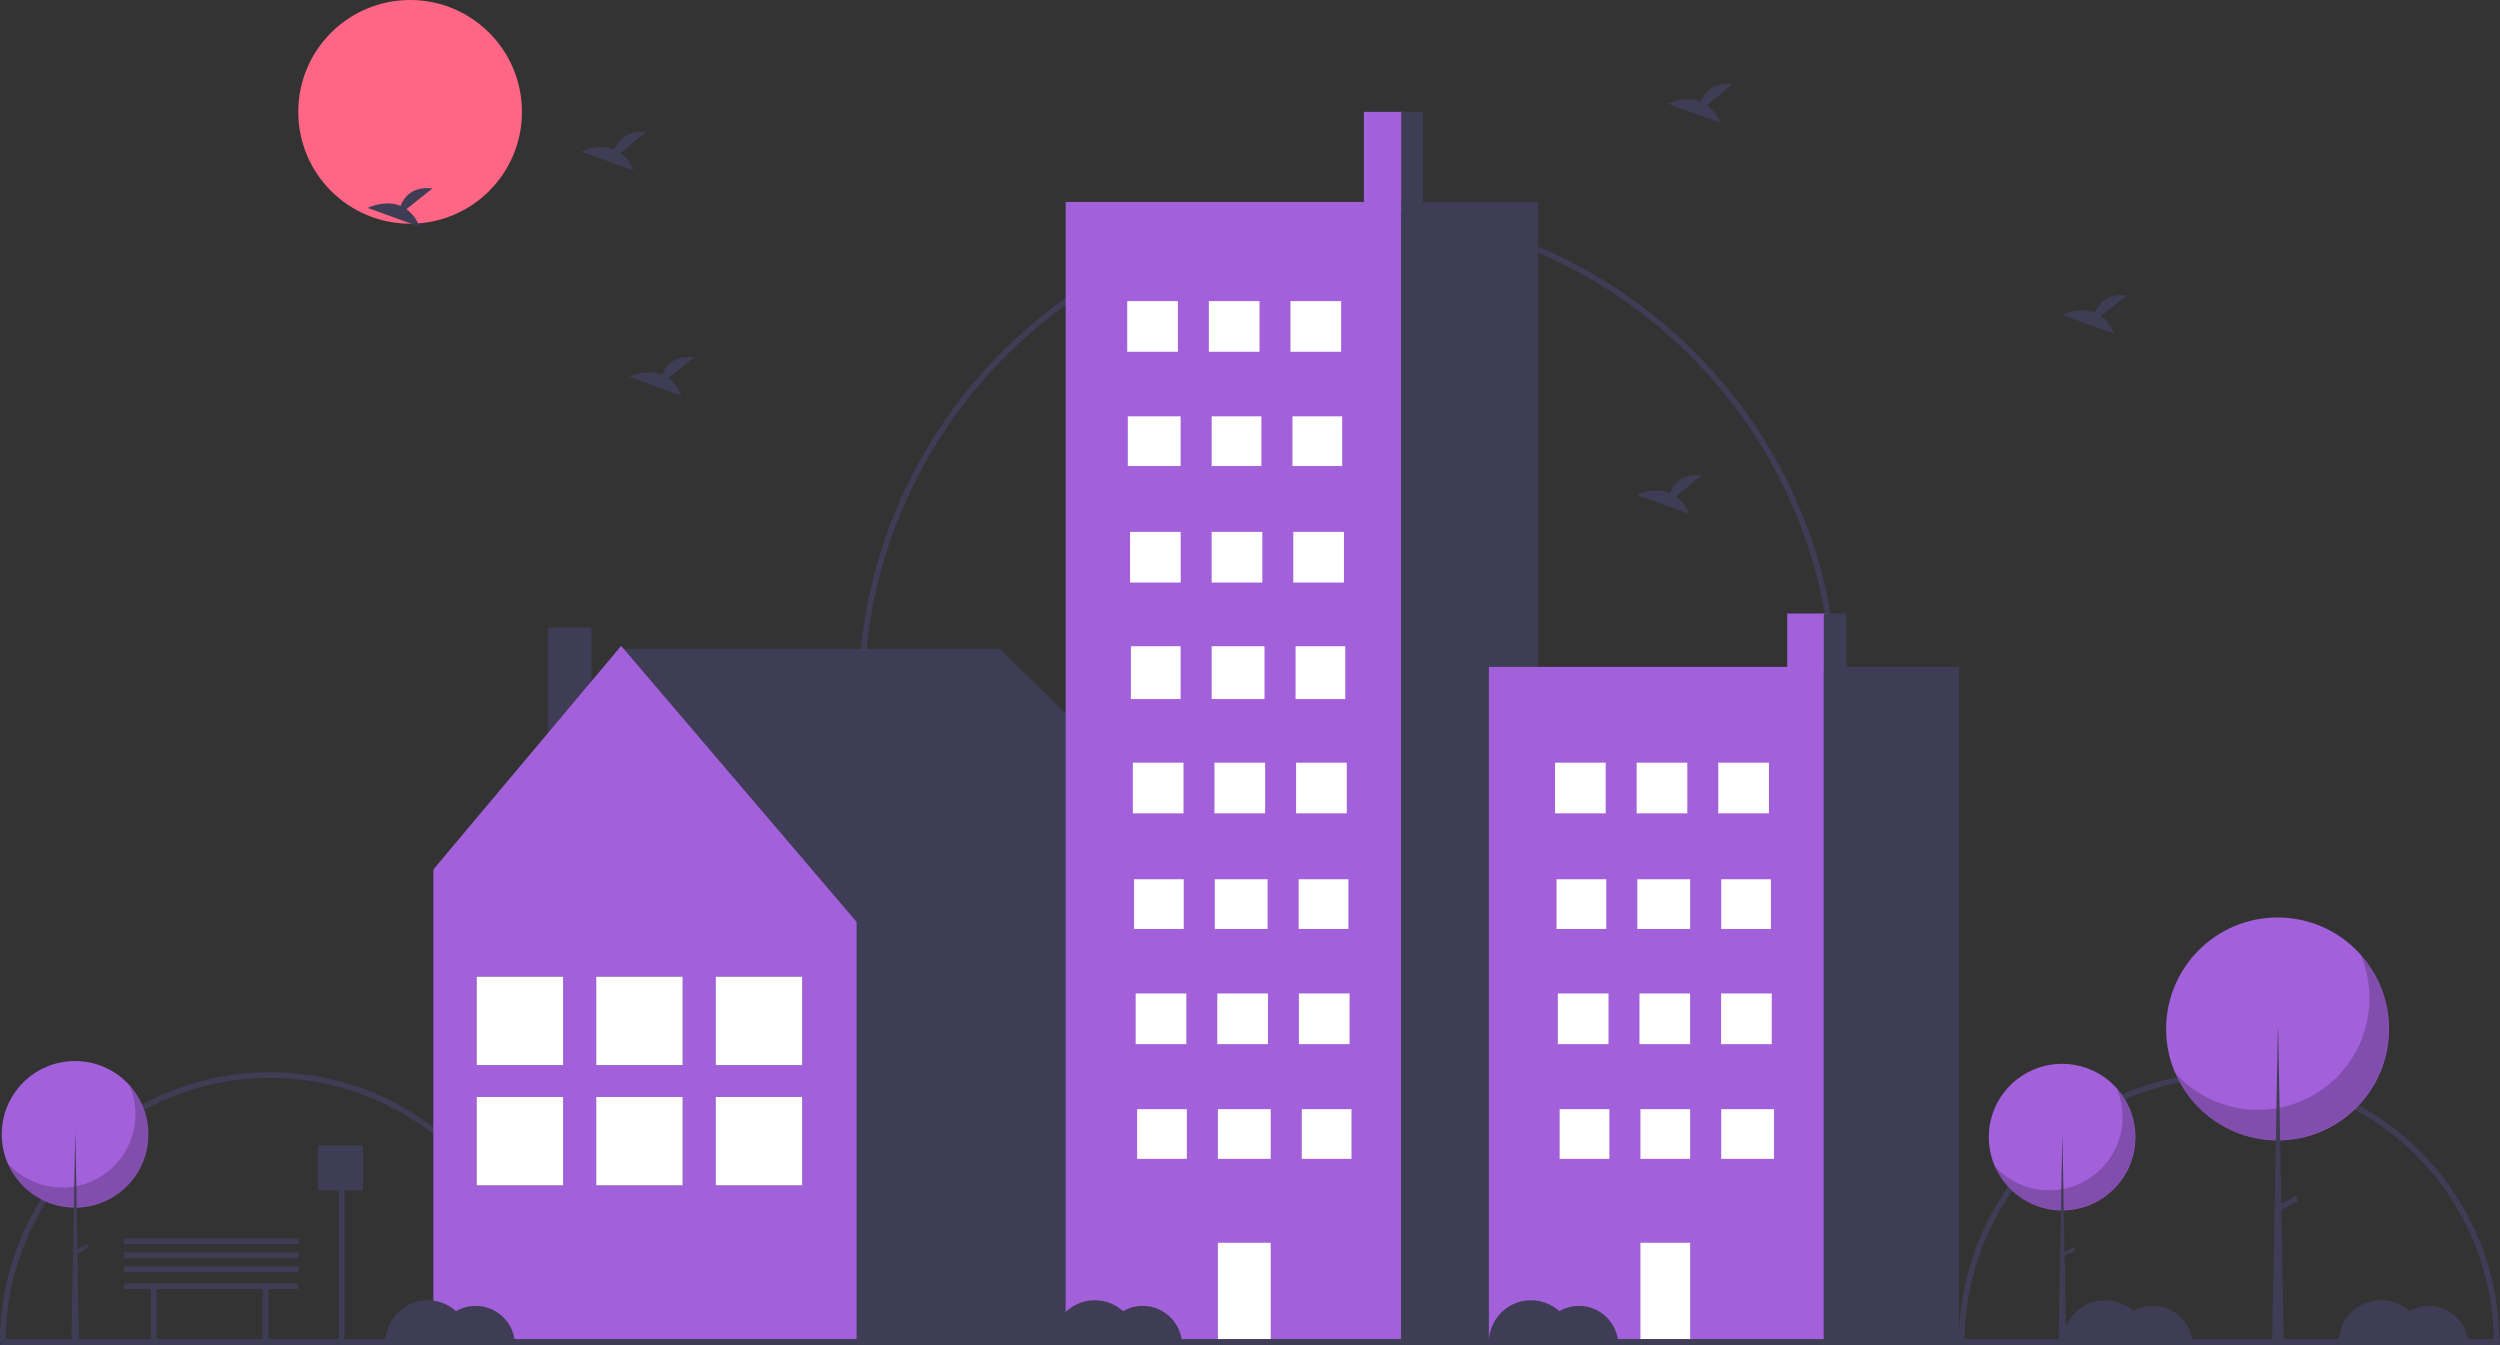 <svg xmlns="http://www.w3.org/2000/svg" width="804.664" height="433.033" viewBox="0 0 804.664 433.033"><rect x="0" y="0" width="804.664" height="433.033" fill="#333333" stroke="none"/><defs><style>.a{fill:#3f3d56;}.b{fill:#ff6584;}.c{fill:#a261da;}.d{fill:#fff;}.e{opacity:0.2;}</style></defs><g transform="translate(0 -0.019)"><path class="a" d="M329.812,678.951H328a85.155,85.155,0,1,0-170.31,0h-1.812a86.967,86.967,0,0,1,173.934,0Z" transform="translate(-155.878 -246.834)"/><path class="a" d="M1025.814,678.951H1024a85.155,85.155,0,1,0-170.31,0H851.88a86.967,86.967,0,0,1,173.934,0Z" transform="translate(-221.369 -246.834)"/><path class="a" d="M776.133,442.611h-1.812c0-85.917-69.9-155.816-155.816-155.816S462.69,356.694,462.69,442.611h-1.812c0-86.916,70.711-157.627,157.627-157.627S776.133,355.7,776.133,442.611Z" transform="translate(-184.577 -217.947)"/><circle class="b" cx="36" cy="36" r="36" transform="translate(96 0.019)"/><path class="a" d="M153.891,303.779l61.476-73.212H336.231l73.862,71.943-1.492.959h.533V453.111H153.975V303.47Z" transform="translate(-14.48 -21.695)"/><rect class="a" width="13.935" height="48.238" transform="translate(190.333 250.254) rotate(180)"/><path class="c" d="M214.417,229.508l75.78,88.845V453.012H153.984V301.451Z" transform="translate(-14.489 -21.596)"/><rect class="a" width="27.818" height="28.444" transform="translate(230.377 314.389)"/><rect class="a" width="27.818" height="28.444" transform="translate(230.377 353.092)"/><rect class="d" width="27.818" height="28.444" transform="translate(230.377 314.389)"/><rect class="d" width="27.818" height="28.444" transform="translate(230.377 353.092)"/><rect class="a" width="27.818" height="28.444" transform="translate(191.905 314.389)"/><rect class="a" width="27.818" height="28.444" transform="translate(191.905 353.092)"/><rect class="d" width="27.818" height="28.444" transform="translate(191.905 314.389)"/><rect class="d" width="27.818" height="28.444" transform="translate(191.905 353.092)"/><rect class="a" width="27.818" height="28.444" transform="translate(153.432 314.389)"/><rect class="a" width="27.818" height="28.444" transform="translate(153.432 353.092)"/><rect class="d" width="27.818" height="28.444" transform="translate(153.432 314.389)"/><rect class="d" width="27.818" height="28.444" transform="translate(153.432 353.092)"/><rect class="c" width="13" height="32" transform="translate(439 36.019)"/><rect class="c" width="108" height="367" transform="translate(343 65.019)"/><rect class="a" width="44" height="367" transform="translate(451 65.019)"/><rect class="d" width="16.306" height="16.306" transform="translate(362.815 96.932)"/><rect class="d" width="16.306" height="16.306" transform="translate(389.086 96.932)"/><rect class="d" width="16.306" height="16.306" transform="translate(415.357 96.932)"/><rect class="d" width="17" height="16" transform="translate(363 134.019)"/><rect class="d" width="16" height="16" transform="translate(390 134.019)"/><rect class="d" width="16" height="16" transform="translate(416 134.019)"/><rect class="d" width="16.306" height="16.306" transform="translate(363.721 171.216)"/><rect class="d" width="16.306" height="16.306" transform="translate(389.992 171.216)"/><rect class="d" width="16.306" height="16.306" transform="translate(416.263 171.216)"/><rect class="d" width="16" height="17" transform="translate(364 208.019)"/><rect class="d" width="17" height="17" transform="translate(390 208.019)"/><rect class="d" width="16" height="17" transform="translate(417 208.019)"/><rect class="d" width="16.306" height="16.306" transform="translate(364.626 245.5)"/><rect class="d" width="16.306" height="16.306" transform="translate(390.898 245.5)"/><rect class="d" width="16.306" height="16.306" transform="translate(417.169 245.5)"/><rect class="d" width="16" height="16" transform="translate(365 283.019)"/><rect class="d" width="17" height="16" transform="translate(391 283.019)"/><rect class="d" width="16" height="16" transform="translate(418 283.019)"/><rect class="d" width="16.306" height="16.306" transform="translate(365.532 319.784)"/><rect class="d" width="16.306" height="16.306" transform="translate(391.804 319.784)"/><rect class="d" width="16.306" height="16.306" transform="translate(418.075 319.784)"/><rect class="d" width="16" height="16" transform="translate(366 357.019)"/><rect class="d" width="17" height="16" transform="translate(392 357.019)"/><rect class="d" width="17" height="31" transform="translate(392 400.019)"/><rect class="d" width="16" height="16" transform="translate(419 357.019)"/><rect class="a" width="7" height="31" transform="translate(451 36.019)"/><rect class="c" width="12.683" height="18.792" transform="translate(575.249 197.487)"/><rect class="c" width="107.803" height="217.448" transform="translate(479.223 214.669)"/><rect class="a" width="43.483" height="217.448" transform="translate(587.026 214.669)"/><rect class="d" width="16.306" height="16.306" transform="translate(500.512 245.5)"/><rect class="d" width="16.306" height="16.306" transform="translate(526.783 245.5)"/><rect class="d" width="16.306" height="16.306" transform="translate(553.055 245.5)"/><rect class="d" width="16" height="16" transform="translate(501 283.019)"/><rect class="d" width="17" height="16" transform="translate(527 283.019)"/><rect class="d" width="16" height="16" transform="translate(554 283.019)"/><rect class="d" width="16.306" height="16.306" transform="translate(501.418 319.784)"/><rect class="d" width="16.306" height="16.306" transform="translate(527.689 319.784)"/><rect class="d" width="16.306" height="16.306" transform="translate(553.96 319.784)"/><rect class="d" width="16" height="16" transform="translate(502 357.019)"/><rect class="d" width="16" height="16" transform="translate(528 357.019)"/><rect class="d" width="16" height="31" transform="translate(528 400.019)"/><rect class="d" width="17" height="16" transform="translate(554 357.019)"/><rect class="a" width="7.247" height="18.255" transform="translate(587.026 197.487)"/><rect class="a" width="804.443" height="2.03" transform="translate(0.221 431.022)"/><circle class="c" cx="23.59" cy="23.59" r="23.59" transform="translate(640.13 342.432)"/><path class="e" d="M903.825,597.631A23.592,23.592,0,0,1,864.517,622.6a23.592,23.592,0,1,0,39.308-24.967Z" transform="translate(-222.558 -247.365)"/><path class="a" d="M732.6,404.041h.065l1.166,66.882h-2.462Z" transform="translate(-68.819 -38.019)"/><rect class="a" width="1.167" height="4.407" transform="translate(667.536 401.422) rotate(62.234)"/><circle class="c" cx="35.873" cy="35.873" r="35.873" transform="translate(697.201 295.325)"/><path class="e" d="M988.344,550.134A35.876,35.876,0,0,1,928.569,588.1a35.876,35.876,0,1,0,59.775-37.967Z" transform="translate(-228.585 -242.896)"/><path class="a" d="M809.133,365.6h.1l1.774,101.707H807.26Z" transform="translate(-75.96 -34.401)"/><rect class="a" width="1.774" height="6.702" transform="translate(738.878 385.028) rotate(62.234)"/><circle class="c" cx="23.59" cy="23.59" r="23.59" transform="translate(0.561 341.526)"/><path class="e" d="M197.825,596.631A23.592,23.592,0,0,1,158.517,621.6a23.592,23.592,0,1,0,39.308-24.967Z" transform="translate(-156.126 -247.271)"/><path class="a" d="M26.6,403.041h.065l1.166,66.882H25.372Z" transform="translate(-2.387 -37.924)"/><rect class="a" width="1.167" height="4.407" transform="translate(27.967 400.515) rotate(62.234)"/><path class="a" d="M761,247.616l8.339-6.67c-6.479-.715-9.14,2.819-10.23,5.615-5.061-2.1-10.571.653-10.571.653l16.686,6.058A12.627,12.627,0,0,0,761,247.616Z" transform="translate(-211.644 -213.794)"/><path class="a" d="M299,284.616l8.339-6.67c-6.479-.715-9.14,2.819-10.23,5.615-5.061-2.1-10.571.653-10.571.653l16.686,6.057A12.626,12.626,0,0,0,299,284.616Z" transform="translate(-168.172 -217.276)"/><path class="a" d="M901,322.616l8.339-6.67c-6.479-.715-9.14,2.819-10.23,5.615-5.061-2.1-10.571.653-10.571.653l16.686,6.058A12.627,12.627,0,0,0,901,322.616Z" transform="translate(-224.818 -220.851)"/><path class="a" d="M375,264.616l8.339-6.67c-6.479-.715-9.14,2.819-10.23,5.615-5.061-2.1-10.571.653-10.571.653l16.686,6.058A12.626,12.626,0,0,0,375,264.616Z" transform="translate(-175.323 -215.394)"/><path class="a" d="M392,344.616l8.339-6.67c-6.479-.715-9.141,2.819-10.23,5.615-5.061-2.1-10.571.653-10.571.653l16.686,6.058A12.626,12.626,0,0,0,392,344.616Z" transform="translate(-176.923 -222.921)"/><path class="a" d="M750,386.616l8.339-6.67c-6.479-.715-9.141,2.819-10.23,5.615-5.061-2.1-10.571.653-10.571.653l16.686,6.058A12.627,12.627,0,0,0,750,386.616Z" transform="translate(-210.609 -226.873)"/><path class="a" d="M100.166,456H44v1.812h8.759v17.212h1.812V457.812H88.689v17.212H90.5V457.812h9.665Z" transform="translate(-4.14 -42.908)"/><path class="a" d="M321.867,674.8a12.611,12.611,0,0,0-6.315,1.695,13.572,13.572,0,0,0-22.674,10.082H334.5A12.674,12.674,0,0,0,321.867,674.8Z" transform="translate(-168.769 -254.456)"/><path class="a" d="M558.867,674.8a12.61,12.61,0,0,0-6.315,1.695,13.572,13.572,0,0,0-22.674,10.082H571.5A12.674,12.674,0,0,0,558.867,674.8Z" transform="translate(-191.07 -254.456)"/><path class="a" d="M713.867,674.8a12.61,12.61,0,0,0-6.315,1.695,13.572,13.572,0,0,0-22.674,10.082H726.5A12.674,12.674,0,0,0,713.867,674.8Z" transform="translate(-205.655 -254.456)"/><path class="a" d="M917.867,674.8a12.61,12.61,0,0,0-6.315,1.695,13.572,13.572,0,0,0-22.674,10.082H930.5A12.674,12.674,0,0,0,917.867,674.8Z" transform="translate(-224.85 -254.456)"/><path class="a" d="M1015.869,674.8a12.61,12.61,0,0,0-6.315,1.695,13.572,13.572,0,0,0-22.676,10.082H1028.5A12.674,12.674,0,0,0,1015.869,674.8Z" transform="translate(-234.071 -254.456)"/><path class="a" d="M127.494,407H113v14.494h6.719v48.839h1.812V421.494h5.964Z" transform="translate(-10.633 -38.297)"/><rect class="a" width="56.166" height="1.812" transform="translate(39.97 407.671)"/><rect class="a" width="56.166" height="1.812" transform="translate(39.97 403.142)"/><rect class="a" width="56.166" height="1.812" transform="translate(39.97 398.612)"/></g></svg>